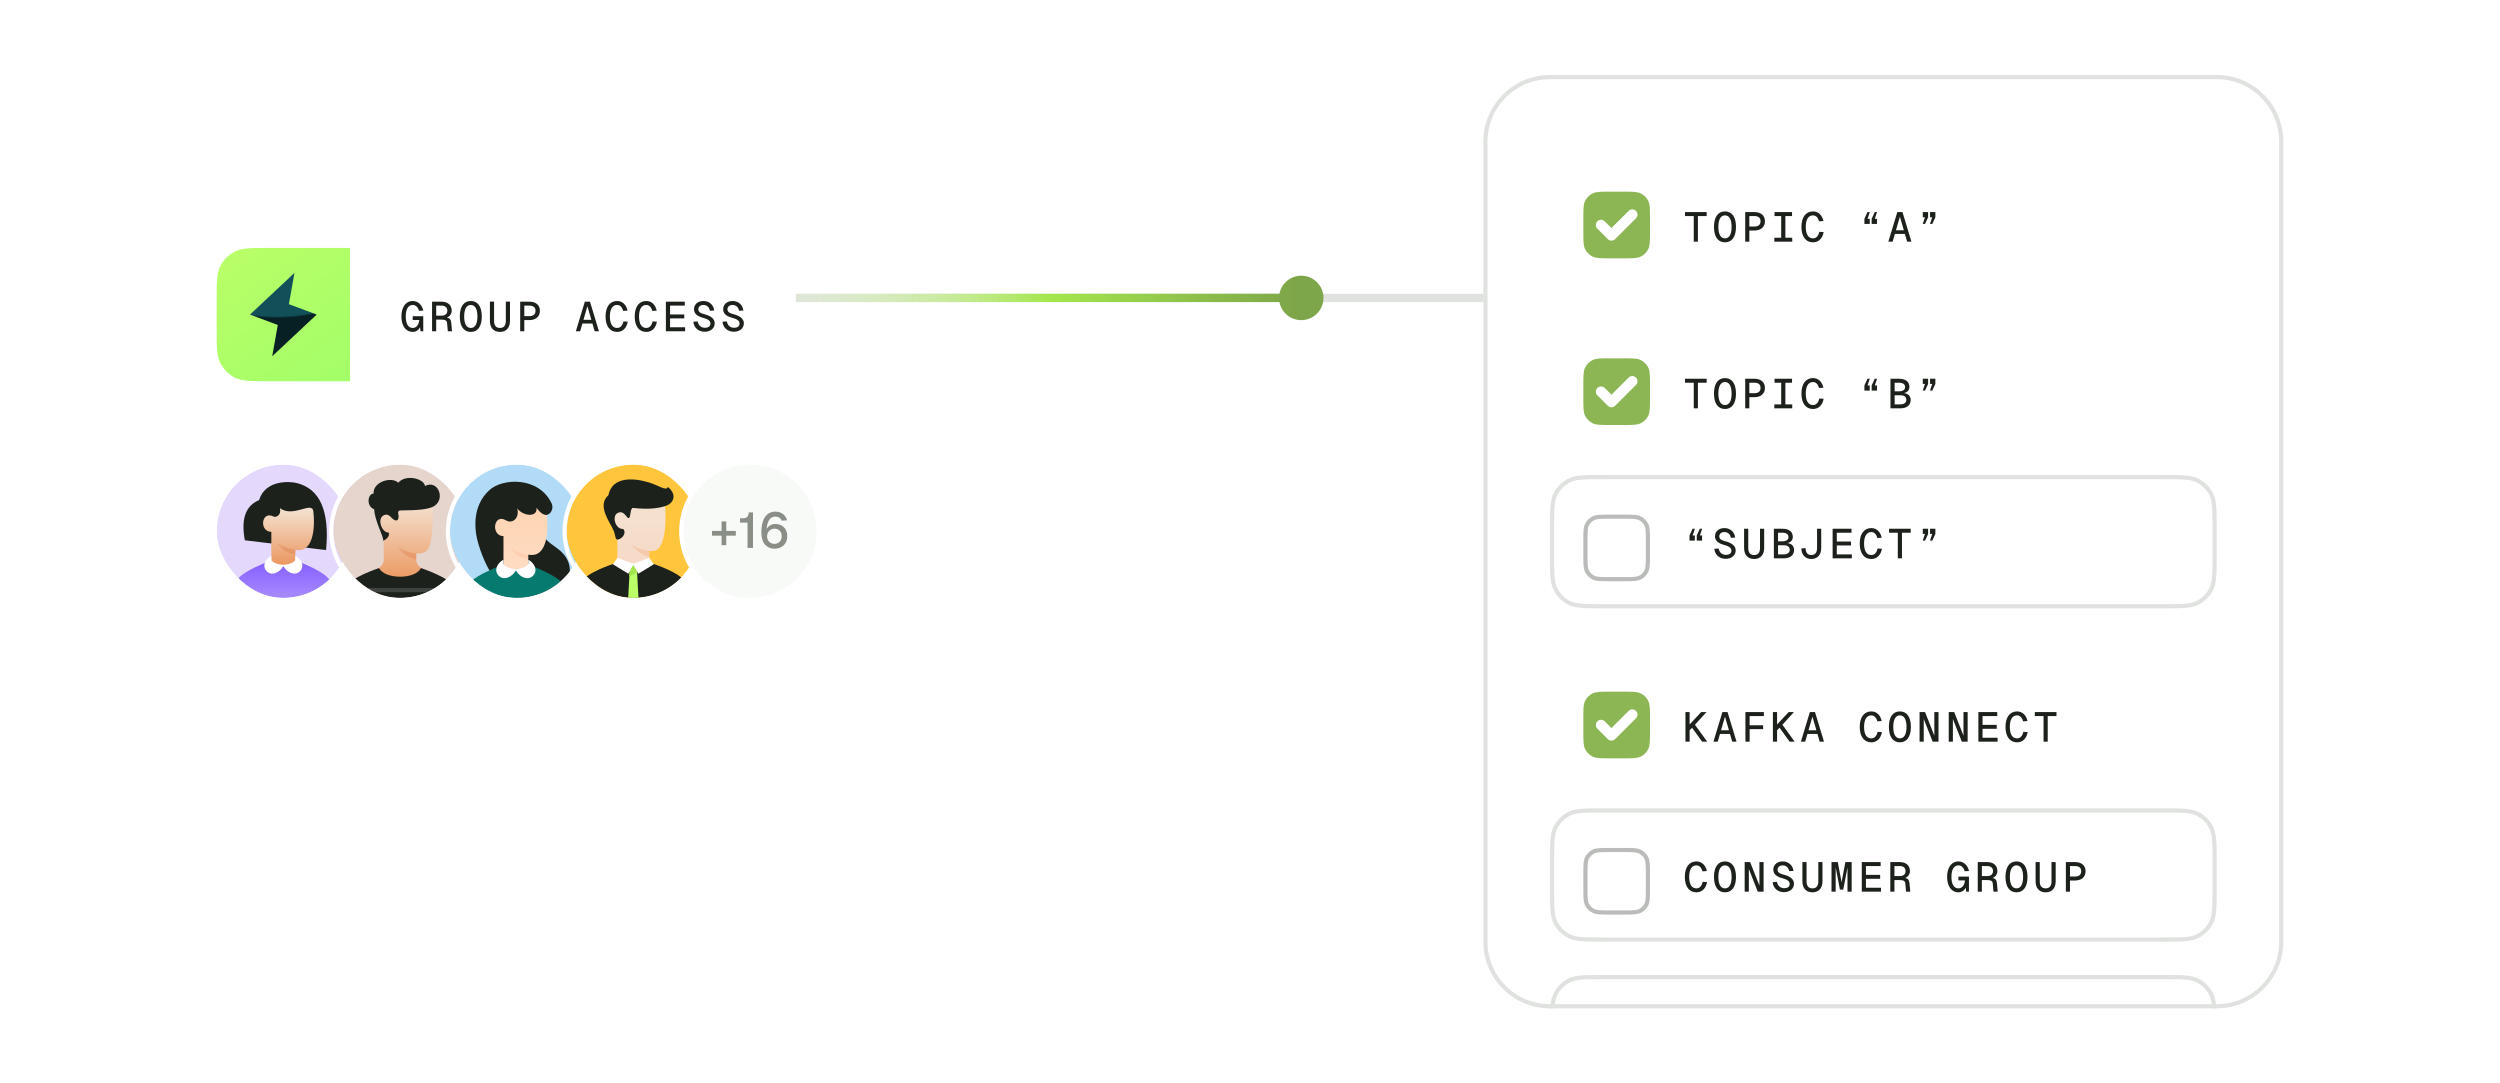 <svg width="600" height="260" viewBox="0 0 600 260" fill="none" xmlns="http://www.w3.org/2000/svg">
<g clip-path="url(#clip0_3827_4218)">
<g filter="url(#filter0_ddd_3827_4218)">
<path d="M372 46.8C372 42.32 372 40.079 372.872 38.368C373.639 36.863 374.863 35.639 376.368 34.872C378.079 34 380.32 34 384.8 34H519.2C523.68 34 525.921 34 527.632 34.872C529.137 35.639 530.361 36.863 531.128 38.368C532 40.079 532 42.32 532 46.8V53.2C532 57.68 532 59.921 531.128 61.632C530.361 63.137 529.137 64.361 527.632 65.128C525.921 66 523.68 66 519.2 66H384.8C380.32 66 378.079 66 376.368 65.128C374.863 64.361 373.639 63.137 372.872 61.632C372 59.921 372 57.68 372 53.2V46.8Z" fill="white" shape-rendering="crispEdges"/>
<path d="M380 48.4C380 46.16 380 45.04 380.436 44.184C380.819 43.431 381.431 42.819 382.184 42.436C383.04 42 384.16 42 386.4 42H389.6C391.84 42 392.96 42 393.816 42.436C394.569 42.819 395.181 43.431 395.564 44.184C396 45.04 396 46.16 396 48.4V51.6C396 53.84 396 54.96 395.564 55.816C395.181 56.569 394.569 57.181 393.816 57.564C392.96 58 391.84 58 389.6 58H386.4C384.16 58 383.04 58 382.184 57.564C381.431 57.181 380.819 56.569 380.436 55.816C380 54.96 380 53.84 380 51.6V48.4Z" fill="#8CB654"/>
<path d="M386.75 53.749C386.43 53.749 386.11 53.627 385.866 53.383L383.367 50.884C382.878 50.395 382.878 49.605 383.367 49.116C383.855 48.628 384.645 48.628 385.134 49.116L386.75 50.732L390.866 46.617C391.355 46.128 392.145 46.128 392.633 46.617C393.122 47.105 393.122 47.895 392.633 48.384L387.634 53.383C387.39 53.627 387.07 53.749 386.75 53.749Z" fill="white"/>
<path d="M409.6 46.9V47.85H407.5V54H406.5V47.85H404.4V46.9H409.6ZM413.996 54.16C412.306 54.16 411.356 52.8 411.356 50.46C411.356 48.1 412.306 46.74 413.996 46.74C415.686 46.74 416.636 48.1 416.636 50.46C416.636 52.8 415.686 54.16 413.996 54.16ZM412.406 50.46C412.406 52.23 412.966 53.21 413.996 53.21C415.026 53.21 415.586 52.23 415.586 50.46C415.586 48.68 415.026 47.69 413.996 47.69C412.966 47.69 412.406 48.68 412.406 50.46ZM421.072 46.9C422.632 46.9 423.582 47.74 423.582 49.09C423.582 50.47 422.632 51.32 421.072 51.32H419.842V54H418.852V46.9H421.072ZM419.842 50.37H421.022C422.022 50.37 422.532 49.93 422.532 49.09C422.532 48.28 422.022 47.85 421.022 47.85H419.842V50.37ZM430.088 46.9V47.85H428.488V53.05H430.138V54H425.838V53.05H427.488V47.85H425.888V46.9H430.088ZM437.674 51.7C437.404 53.22 436.474 54.16 435.124 54.16C433.354 54.16 432.344 52.73 432.344 50.46C432.344 48.17 433.354 46.74 435.124 46.74C436.394 46.74 437.304 47.62 437.624 49.05L436.564 49.12C436.324 48.2 435.814 47.69 435.114 47.69C434.004 47.69 433.384 48.68 433.384 50.46C433.384 52.23 434.004 53.21 435.114 53.21C435.884 53.21 436.414 52.66 436.624 51.64L437.674 51.7ZM449.197 48.51L449.937 46.9H450.487L449.957 48.51H450.477V49.75H449.197V48.51ZM447.457 49.75V48.51L448.197 46.9H448.747L448.217 48.51H448.737V49.75H447.457ZM453.203 54L455.353 46.9H456.593L458.743 54H457.713L457.173 52.14H454.773L454.233 54H453.203ZM455.023 51.26H456.923L455.973 48L455.023 51.26ZM462.749 48.14L462.009 49.75H461.459L461.989 48.14H461.469V46.9H462.749V48.14ZM463.199 49.75L463.729 48.14H463.209V46.9H464.489V48.14L463.749 49.75H463.199Z" fill="#1D211C"/>
</g>
<g filter="url(#filter1_ddd_3827_4218)">
<path d="M372 86.8C372 82.32 372 80.079 372.872 78.368C373.639 76.863 374.863 75.639 376.368 74.872C378.079 74 380.32 74 384.8 74H519.2C523.68 74 525.921 74 527.632 74.872C529.137 75.639 530.361 76.863 531.128 78.368C532 80.079 532 82.32 532 86.8V93.2C532 97.68 532 99.921 531.128 101.632C530.361 103.137 529.137 104.361 527.632 105.128C525.921 106 523.68 106 519.2 106H384.8C380.32 106 378.079 106 376.368 105.128C374.863 104.361 373.639 103.137 372.872 101.632C372 99.921 372 97.68 372 93.2V86.8Z" fill="white" shape-rendering="crispEdges"/>
<path d="M380 88.4C380 86.16 380 85.04 380.436 84.184C380.819 83.431 381.431 82.82 382.184 82.436C383.04 82 384.16 82 386.4 82H389.6C391.84 82 392.96 82 393.816 82.436C394.569 82.82 395.181 83.431 395.564 84.184C396 85.04 396 86.16 396 88.4V91.6C396 93.84 396 94.96 395.564 95.816C395.181 96.569 394.569 97.18 393.816 97.564C392.96 98 391.84 98 389.6 98H386.4C384.16 98 383.04 98 382.184 97.564C381.431 97.18 380.819 96.569 380.436 95.816C380 94.96 380 93.84 380 91.6V88.4Z" fill="#8CB654"/>
<path d="M386.75 93.749C386.43 93.749 386.11 93.627 385.866 93.383L383.367 90.884C382.878 90.395 382.878 89.605 383.367 89.116C383.855 88.628 384.645 88.628 385.134 89.116L386.75 90.732L390.866 86.617C391.355 86.128 392.145 86.128 392.633 86.617C393.122 87.105 393.122 87.895 392.633 88.384L387.634 93.383C387.39 93.627 387.07 93.749 386.75 93.749Z" fill="white"/>
<path d="M409.6 86.9V87.85H407.5V94H406.5V87.85H404.4V86.9H409.6ZM413.996 94.16C412.306 94.16 411.356 92.8 411.356 90.46C411.356 88.1 412.306 86.74 413.996 86.74C415.686 86.74 416.636 88.1 416.636 90.46C416.636 92.8 415.686 94.16 413.996 94.16ZM412.406 90.46C412.406 92.23 412.966 93.21 413.996 93.21C415.026 93.21 415.586 92.23 415.586 90.46C415.586 88.68 415.026 87.69 413.996 87.69C412.966 87.69 412.406 88.68 412.406 90.46ZM421.072 86.9C422.632 86.9 423.582 87.74 423.582 89.09C423.582 90.47 422.632 91.32 421.072 91.32H419.842V94H418.852V86.9H421.072ZM419.842 90.37H421.022C422.022 90.37 422.532 89.93 422.532 89.09C422.532 88.28 422.022 87.85 421.022 87.85H419.842V90.37ZM430.088 86.9V87.85H428.488V93.05H430.138V94H425.838V93.05H427.488V87.85H425.888V86.9H430.088ZM437.674 91.7C437.404 93.22 436.474 94.16 435.124 94.16C433.354 94.16 432.344 92.73 432.344 90.46C432.344 88.17 433.354 86.74 435.124 86.74C436.394 86.74 437.304 87.62 437.624 89.05L436.564 89.12C436.324 88.2 435.814 87.69 435.114 87.69C434.004 87.69 433.384 88.68 433.384 90.46C433.384 92.23 434.004 93.21 435.114 93.21C435.884 93.21 436.414 92.66 436.624 91.64L437.674 91.7ZM449.197 88.51L449.937 86.9H450.487L449.957 88.51H450.477V89.75H449.197V88.51ZM447.457 89.75V88.51L448.197 86.9H448.747L448.217 88.51H448.737V89.75H447.457ZM453.713 94V86.9H455.703C457.353 86.9 458.263 87.6 458.263 88.87C458.263 89.64 457.723 90.21 456.923 90.33C457.943 90.44 458.563 91.05 458.563 91.99C458.563 93.24 457.633 94 456.103 94H453.713ZM454.713 93.05H456.083C456.973 93.05 457.523 92.64 457.523 91.96C457.523 91.26 457.003 90.86 456.083 90.86H454.713V93.05ZM454.713 89.92H455.713C456.683 89.92 457.223 89.55 457.223 88.89C457.223 88.22 456.683 87.85 455.713 87.85H454.713V89.92ZM462.749 88.14L462.009 89.75H461.459L461.989 88.14H461.469V86.9H462.749V88.14ZM463.199 89.75L463.729 88.14H463.209V86.9H464.489V88.14L463.749 89.75H463.199Z" fill="#1D211C"/>
</g>
<path d="M384.8 114.5H519.2C521.448 114.5 523.105 114.5 524.414 114.607C525.717 114.714 526.632 114.923 527.405 115.317C528.816 116.037 529.964 117.184 530.683 118.595C531.077 119.368 531.286 120.283 531.393 121.586C531.5 122.895 531.5 124.552 531.5 126.8V133.2C531.5 135.448 531.5 137.105 531.393 138.414C531.286 139.717 531.077 140.632 530.683 141.405C529.964 142.816 528.816 143.963 527.405 144.683C526.632 145.077 525.717 145.286 524.414 145.393C523.105 145.5 521.448 145.5 519.2 145.5H384.8C382.552 145.5 380.895 145.5 379.586 145.393C378.283 145.286 377.368 145.077 376.595 144.683C375.184 143.963 374.037 142.816 373.317 141.405C372.923 140.632 372.714 139.717 372.607 138.414C372.5 137.105 372.5 135.448 372.5 133.2V126.8C372.5 124.552 372.5 122.895 372.607 121.586C372.714 120.283 372.923 119.368 373.317 118.595C374.037 117.184 375.184 116.037 376.595 115.317C377.368 114.923 378.283 114.714 379.586 114.607C380.895 114.5 382.552 114.5 384.8 114.5Z" stroke="#DFE2DF"/>
<g filter="url(#filter2_i_3827_4218)">
<path d="M380 128.4C380 126.16 380 125.04 380.436 124.184C380.819 123.431 381.431 122.819 382.184 122.436C383.04 122 384.16 122 386.4 122H389.6C391.84 122 392.96 122 393.816 122.436C394.569 122.819 395.181 123.431 395.564 124.184C396 125.04 396 126.16 396 128.4V131.6C396 133.84 396 134.96 395.564 135.816C395.181 136.569 394.569 137.181 393.816 137.564C392.96 138 391.84 138 389.6 138H386.4C384.16 138 383.04 138 382.184 137.564C381.431 137.181 380.819 136.569 380.436 135.816C380 134.96 380 133.84 380 131.6V128.4Z" fill="white"/>
<path d="M386.4 122.5H389.6C390.728 122.5 391.545 122.5 392.186 122.553C392.823 122.605 393.243 122.705 393.589 122.881C394.248 123.217 394.783 123.752 395.119 124.411C395.295 124.757 395.395 125.177 395.447 125.814C395.5 126.455 395.5 127.272 395.5 128.4V131.6C395.5 132.728 395.5 133.545 395.447 134.186C395.395 134.823 395.295 135.243 395.119 135.589C394.783 136.248 394.248 136.783 393.589 137.119C393.243 137.295 392.823 137.395 392.186 137.447C391.545 137.5 390.728 137.5 389.6 137.5H386.4C385.272 137.5 384.455 137.5 383.814 137.447C383.177 137.395 382.757 137.295 382.411 137.119C381.752 136.783 381.217 136.248 380.881 135.589C380.705 135.243 380.605 134.823 380.553 134.186C380.5 133.545 380.5 132.728 380.5 131.6V128.4C380.5 127.272 380.5 126.455 380.553 125.814C380.605 125.177 380.705 124.757 380.881 124.411C381.217 123.752 381.752 123.217 382.411 122.881C382.757 122.705 383.177 122.605 383.814 122.553C384.455 122.5 385.272 122.5 386.4 122.5Z" stroke="#B9BCB8"/>
</g>
<path d="M407.22 128.51L407.96 126.9H408.51L407.98 128.51H408.5V129.75H407.22V128.51ZM405.48 129.75V128.51L406.22 126.9H406.77L406.24 128.51H406.76V129.75H405.48ZM412.476 131.64C412.646 132.56 413.266 133.17 414.236 133.17C414.996 133.17 415.546 132.82 415.536 132.16C415.536 131.49 414.966 131.09 413.736 130.76C412.606 130.47 411.596 129.88 411.596 128.74C411.596 127.51 412.556 126.74 413.866 126.74C415.286 126.74 416.286 127.69 416.446 129.02L415.406 129.08C415.286 128.24 414.666 127.69 413.846 127.69C413.156 127.69 412.616 128.1 412.626 128.75C412.636 129.54 413.486 129.76 414.326 129.98C415.556 130.32 416.566 130.99 416.566 132.08C416.566 133.41 415.406 134.12 414.176 134.12C412.686 134.12 411.556 133.17 411.446 131.71L412.476 131.64ZM423.402 131.51C423.402 133.15 422.522 134.16 420.992 134.16C419.462 134.16 418.582 133.15 418.582 131.51V126.89H419.582V131.54C419.582 132.61 420.052 133.21 420.992 133.21C421.932 133.21 422.402 132.61 422.402 131.54V126.89H423.402V131.51ZM425.728 134V126.9H427.718C429.368 126.9 430.278 127.6 430.278 128.87C430.278 129.64 429.738 130.21 428.938 130.33C429.958 130.44 430.578 131.05 430.578 131.99C430.578 133.24 429.648 134 428.118 134H425.728ZM426.728 133.05H428.098C428.988 133.05 429.538 132.64 429.538 131.96C429.538 131.26 429.018 130.86 428.098 130.86H426.728V133.05ZM426.728 129.92H427.728C428.698 129.92 429.238 129.55 429.238 128.89C429.238 128.22 428.698 127.85 427.728 127.85H426.728V129.92ZM433.344 131.55C433.354 132.62 433.824 133.21 434.704 133.21C435.644 133.21 436.094 132.61 436.094 131.51V126.9H437.094V131.51C437.094 133.15 436.214 134.16 434.704 134.16C433.264 134.16 432.334 133.13 432.324 131.63L433.344 131.55ZM439.83 126.9H444.36V127.85H440.83V129.97H444.24V130.91H440.83V133.05H444.44V134H439.83V126.9ZM451.667 131.7C451.397 133.22 450.467 134.16 449.117 134.16C447.347 134.16 446.337 132.73 446.337 130.46C446.337 128.17 447.347 126.74 449.117 126.74C450.387 126.74 451.297 127.62 451.617 129.05L450.557 129.12C450.317 128.2 449.807 127.69 449.107 127.69C447.997 127.69 447.377 128.68 447.377 130.46C447.377 132.23 447.997 133.21 449.107 133.21C449.877 133.21 450.407 132.66 450.617 131.64L451.667 131.7ZM458.573 126.9V127.85H456.473V134H455.473V127.85H453.373V126.9H458.573ZM462.749 128.14L462.009 129.75H461.459L461.989 128.14H461.469V126.9H462.749V128.14ZM463.199 129.75L463.729 128.14H463.209V126.9H464.489V128.14L463.749 129.75H463.199Z" fill="#1D211C"/>
<g filter="url(#filter3_ddd_3827_4218)">
<path d="M372 166.8C372 162.32 372 160.079 372.872 158.368C373.639 156.863 374.863 155.639 376.368 154.872C378.079 154 380.32 154 384.8 154H519.2C523.68 154 525.921 154 527.632 154.872C529.137 155.639 530.361 156.863 531.128 158.368C532 160.079 532 162.32 532 166.8V173.2C532 177.68 532 179.921 531.128 181.632C530.361 183.137 529.137 184.361 527.632 185.128C525.921 186 523.68 186 519.2 186H384.8C380.32 186 378.079 186 376.368 185.128C374.863 184.361 373.639 183.137 372.872 181.632C372 179.921 372 177.68 372 173.2V166.8Z" fill="white" shape-rendering="crispEdges"/>
<path d="M380 168.4C380 166.16 380 165.04 380.436 164.184C380.819 163.431 381.431 162.819 382.184 162.436C383.04 162 384.16 162 386.4 162H389.6C391.84 162 392.96 162 393.816 162.436C394.569 162.819 395.181 163.431 395.564 164.184C396 165.04 396 166.16 396 168.4V171.6C396 173.84 396 174.96 395.564 175.816C395.181 176.569 394.569 177.181 393.816 177.564C392.96 178 391.84 178 389.6 178H386.4C384.16 178 383.04 178 382.184 177.564C381.431 177.181 380.819 176.569 380.436 175.816C380 174.96 380 173.84 380 171.6V168.4Z" fill="#8CB654"/>
<path d="M386.75 173.75C386.43 173.75 386.11 173.627 385.866 173.383L383.367 170.884C382.878 170.395 382.878 169.605 383.367 169.116C383.855 168.628 384.645 168.628 385.134 169.116L386.75 170.732L390.866 166.617C391.355 166.128 392.145 166.128 392.633 166.617C393.122 167.105 393.122 167.895 392.633 168.384L387.634 173.383C387.39 173.627 387.07 173.75 386.75 173.75Z" fill="white"/>
<path d="M404.51 166.9H405.51V169.87L408.29 166.9H409.55L406.79 169.94L409.73 174H408.52L406.1 170.66L405.51 171.27V174H404.51V166.9ZM411.226 174L413.376 166.9H414.616L416.766 174H415.736L415.196 172.14H412.796L412.256 174H411.226ZM413.046 171.26H414.946L413.996 168L413.046 171.26ZM418.902 166.9H423.332V167.85H419.912V170.06H423.152V170.99H419.912V174H418.902V166.9ZM425.498 166.9H426.498V169.87L429.278 166.9H430.538L427.778 169.94L430.718 174H429.508L427.088 170.66L426.498 171.27V174H425.498V166.9ZM432.214 174L434.364 166.9H435.604L437.754 174H436.724L436.184 172.14H433.784L433.244 174H432.214ZM434.034 171.26H435.934L434.984 168L434.034 171.26ZM451.667 171.7C451.397 173.22 450.467 174.16 449.117 174.16C447.347 174.16 446.337 172.73 446.337 170.46C446.337 168.17 447.347 166.74 449.117 166.74C450.387 166.74 451.297 167.62 451.617 169.05L450.557 169.12C450.317 168.2 449.807 167.69 449.107 167.69C447.997 167.69 447.377 168.68 447.377 170.46C447.377 172.23 447.997 173.21 449.107 173.21C449.877 173.21 450.407 172.66 450.617 171.64L451.667 171.7ZM455.973 174.16C454.283 174.16 453.333 172.8 453.333 170.46C453.333 168.1 454.283 166.74 455.973 166.74C457.663 166.74 458.613 168.1 458.613 170.46C458.613 172.8 457.663 174.16 455.973 174.16ZM454.383 170.46C454.383 172.23 454.943 173.21 455.973 173.21C457.003 173.21 457.563 172.23 457.563 170.46C457.563 168.68 457.003 167.69 455.973 167.69C454.943 167.69 454.383 168.68 454.383 170.46ZM460.699 166.9H462.009L464.239 172.55V166.9H465.239V174H463.839L461.699 168.56V174H460.699V166.9ZM467.695 166.9H469.005L471.235 172.55V166.9H472.235V174H470.835L468.695 168.56V174H467.695V166.9ZM474.811 166.9H479.341V167.85H475.811V169.97H479.221V170.91H475.811V173.05H479.421V174H474.811V166.9ZM486.647 171.7C486.377 173.22 485.447 174.16 484.097 174.16C482.327 174.16 481.317 172.73 481.317 170.46C481.317 168.17 482.327 166.74 484.097 166.74C485.367 166.74 486.277 167.62 486.597 169.05L485.537 169.12C485.297 168.2 484.787 167.69 484.087 167.69C482.977 167.69 482.357 168.68 482.357 170.46C482.357 172.23 482.977 173.21 484.087 173.21C484.857 173.21 485.387 172.66 485.597 171.64L486.647 171.7ZM493.553 166.9V167.85H491.453V174H490.453V167.85H488.353V166.9H493.553Z" fill="#1D211C"/>
</g>
<path d="M384.8 194.5H519.2C521.448 194.5 523.105 194.5 524.414 194.607C525.717 194.714 526.632 194.923 527.405 195.317C528.816 196.037 529.964 197.184 530.683 198.595C531.077 199.368 531.286 200.283 531.393 201.586C531.5 202.895 531.5 204.552 531.5 206.8V213.2C531.5 215.448 531.5 217.105 531.393 218.414C531.286 219.717 531.077 220.632 530.683 221.405C529.964 222.816 528.816 223.963 527.405 224.683C526.632 225.077 525.717 225.286 524.414 225.393C523.105 225.5 521.448 225.5 519.2 225.5H384.8C382.552 225.5 380.895 225.5 379.586 225.393C378.283 225.286 377.368 225.077 376.595 224.683C375.184 223.963 374.037 222.816 373.317 221.405C372.923 220.632 372.714 219.717 372.607 218.414C372.5 217.105 372.5 215.448 372.5 213.2V206.8C372.5 204.552 372.5 202.895 372.607 201.586C372.714 200.283 372.923 199.368 373.317 198.595C374.037 197.184 375.184 196.037 376.595 195.317C377.368 194.923 378.283 194.714 379.586 194.607C380.895 194.5 382.552 194.5 384.8 194.5Z" stroke="#DFE2DF"/>
<g filter="url(#filter4_i_3827_4218)">
<path d="M380 208.4C380 206.16 380 205.04 380.436 204.184C380.819 203.431 381.431 202.819 382.184 202.436C383.04 202 384.16 202 386.4 202H389.6C391.84 202 392.96 202 393.816 202.436C394.569 202.819 395.181 203.431 395.564 204.184C396 205.04 396 206.16 396 208.4V211.6C396 213.84 396 214.96 395.564 215.816C395.181 216.569 394.569 217.181 393.816 217.564C392.96 218 391.84 218 389.6 218H386.4C384.16 218 383.04 218 382.184 217.564C381.431 217.181 380.819 216.569 380.436 215.816C380 214.96 380 213.84 380 211.6V208.4Z" fill="white"/>
<path d="M386.4 202.5H389.6C390.728 202.5 391.545 202.5 392.186 202.553C392.823 202.605 393.243 202.705 393.589 202.881C394.248 203.217 394.783 203.752 395.119 204.411C395.295 204.757 395.395 205.177 395.447 205.814C395.5 206.455 395.5 207.272 395.5 208.4V211.6C395.5 212.728 395.5 213.545 395.447 214.186C395.395 214.823 395.295 215.243 395.119 215.589C394.783 216.248 394.248 216.783 393.589 217.119C393.243 217.295 392.823 217.395 392.186 217.447C391.545 217.5 390.728 217.5 389.6 217.5H386.4C385.272 217.5 384.455 217.5 383.814 217.447C383.177 217.395 382.757 217.295 382.411 217.119C381.752 216.783 381.217 216.248 380.881 215.589C380.705 215.243 380.605 214.823 380.553 214.186C380.5 213.545 380.5 212.728 380.5 211.6V208.4C380.5 207.272 380.5 206.455 380.553 205.814C380.605 205.177 380.705 204.757 380.881 204.411C381.217 203.752 381.752 203.217 382.411 202.881C382.757 202.705 383.177 202.605 383.814 202.553C384.455 202.5 385.272 202.5 386.4 202.5Z" stroke="#B9BCB8"/>
</g>
<path d="M409.69 211.7C409.42 213.22 408.49 214.16 407.14 214.16C405.37 214.16 404.36 212.73 404.36 210.46C404.36 208.17 405.37 206.74 407.14 206.74C408.41 206.74 409.32 207.62 409.64 209.05L408.58 209.12C408.34 208.2 407.83 207.69 407.13 207.69C406.02 207.69 405.4 208.68 405.4 210.46C405.4 212.23 406.02 213.21 407.13 213.21C407.9 213.21 408.43 212.66 408.64 211.64L409.69 211.7ZM413.996 214.16C412.306 214.16 411.356 212.8 411.356 210.46C411.356 208.1 412.306 206.74 413.996 206.74C415.686 206.74 416.636 208.1 416.636 210.46C416.636 212.8 415.686 214.16 413.996 214.16ZM412.406 210.46C412.406 212.23 412.966 213.21 413.996 213.21C415.026 213.21 415.586 212.23 415.586 210.46C415.586 208.68 415.026 207.69 413.996 207.69C412.966 207.69 412.406 208.68 412.406 210.46ZM418.722 206.9H420.032L422.262 212.55V206.9H423.262V214H421.862L419.722 208.56V214H418.722V206.9ZM426.468 211.64C426.638 212.56 427.258 213.17 428.228 213.17C428.988 213.17 429.538 212.82 429.528 212.16C429.528 211.49 428.958 211.09 427.728 210.76C426.598 210.47 425.588 209.88 425.588 208.74C425.588 207.51 426.548 206.74 427.858 206.74C429.278 206.74 430.278 207.69 430.438 209.02L429.398 209.08C429.278 208.24 428.658 207.69 427.838 207.69C427.148 207.69 426.608 208.1 426.618 208.75C426.628 209.54 427.478 209.76 428.318 209.98C429.548 210.32 430.558 210.99 430.558 212.08C430.558 213.41 429.398 214.12 428.168 214.12C426.678 214.12 425.548 213.17 425.438 211.71L426.468 211.64ZM437.394 211.51C437.394 213.15 436.514 214.16 434.984 214.16C433.454 214.16 432.574 213.15 432.574 211.51V206.89H433.574V211.54C433.574 212.61 434.044 213.21 434.984 213.21C435.924 213.21 436.394 212.61 436.394 211.54V206.89H437.394V211.51ZM439.56 206.9H441.07L441.98 211.75L442.89 206.9H444.4V214H443.4V208.18L442.38 213.5H441.58L440.56 208.18V214H439.56V206.9ZM446.827 206.9H451.357V207.85H447.827V209.97H451.237V210.91H447.827V213.05H451.437V214H446.827V206.9ZM455.943 206.9C457.443 206.9 458.383 207.73 458.383 209.05C458.383 209.87 457.853 210.51 457.233 210.71C457.903 210.84 458.203 211.21 458.273 211.94L458.463 214H457.453L457.273 212.04C457.223 211.42 456.823 211.21 455.873 211.21H454.663V214H453.673V206.9H455.943ZM454.663 210.26H455.933C456.823 210.26 457.333 209.83 457.333 209.06C457.333 208.3 456.823 207.85 455.933 207.85H454.663V210.26ZM472.545 214H471.895L471.775 213.03C471.455 213.72 470.785 214.16 470.025 214.16C468.365 214.16 467.305 212.72 467.305 210.46C467.305 208.19 468.365 206.74 470.025 206.74C471.265 206.74 472.245 207.65 472.565 209.03L471.525 209.1C471.305 208.25 470.735 207.69 470.035 207.69C468.945 207.69 468.345 208.7 468.345 210.46C468.345 212.21 468.945 213.21 470.035 213.21C470.915 213.21 471.515 212.38 471.585 211.3H470.015V210.38H472.545V214ZM476.931 206.9C478.431 206.9 479.371 207.73 479.371 209.05C479.371 209.87 478.841 210.51 478.221 210.71C478.891 210.84 479.191 211.21 479.261 211.94L479.451 214H478.441L478.261 212.04C478.211 211.42 477.811 211.21 476.861 211.21H475.651V214H474.661V206.9H476.931ZM475.651 210.26H476.921C477.811 210.26 478.321 209.83 478.321 209.06C478.321 208.3 477.811 207.85 476.921 207.85H475.651V210.26ZM483.957 214.16C482.267 214.16 481.317 212.8 481.317 210.46C481.317 208.1 482.267 206.74 483.957 206.74C485.647 206.74 486.597 208.1 486.597 210.46C486.597 212.8 485.647 214.16 483.957 214.16ZM482.367 210.46C482.367 212.23 482.927 213.21 483.957 213.21C484.987 213.21 485.547 212.23 485.547 210.46C485.547 208.68 484.987 207.69 483.957 207.69C482.927 207.69 482.367 208.68 482.367 210.46ZM493.363 211.51C493.363 213.15 492.483 214.16 490.953 214.16C489.423 214.16 488.543 213.15 488.543 211.51V206.89H489.543V211.54C489.543 212.61 490.013 213.21 490.953 213.21C491.893 213.21 492.363 212.61 492.363 211.54V206.89H493.363V211.51ZM498.029 206.9C499.589 206.9 500.539 207.74 500.539 209.09C500.539 210.47 499.589 211.32 498.029 211.32H496.799V214H495.809V206.9H498.029ZM496.799 210.37H497.979C498.979 210.37 499.489 209.93 499.489 209.09C499.489 208.28 498.979 207.85 497.979 207.85H496.799V210.37Z" fill="#1D211C"/>
<path d="M384.8 234.5H519.2C521.448 234.5 523.105 234.5 524.414 234.607C525.717 234.714 526.632 234.923 527.405 235.317C528.816 236.037 529.964 237.184 530.683 238.595C531.077 239.368 531.286 240.283 531.393 241.586C531.5 242.895 531.5 244.552 531.5 246.8V253.2C531.5 255.448 531.5 257.105 531.393 258.414C531.286 259.717 531.077 260.632 530.683 261.405C529.964 262.816 528.816 263.963 527.405 264.683C526.632 265.077 525.717 265.286 524.414 265.393C523.105 265.5 521.448 265.5 519.2 265.5H384.8C382.552 265.5 380.895 265.5 379.586 265.393C378.283 265.286 377.368 265.077 376.595 264.683C375.184 263.963 374.037 262.816 373.317 261.405C372.923 260.632 372.714 259.717 372.607 258.414C372.5 257.105 372.5 255.448 372.5 253.2V246.8C372.5 244.552 372.5 242.895 372.607 241.586C372.714 240.283 372.923 239.368 373.317 238.595C374.037 237.184 375.184 236.037 376.595 235.317C377.368 234.923 378.283 234.714 379.586 234.607C380.895 234.5 382.552 234.5 384.8 234.5Z" stroke="#DFE2DF"/>
</g>
<path d="M372 18.5H532C540.56 18.5 547.5 25.44 547.5 34V226C547.5 234.56 540.56 241.5 532 241.5H372C363.44 241.5 356.5 234.56 356.5 226V34C356.5 25.44 363.44 18.5 372 18.5Z" stroke="#DFE2DF"/>
<path d="M356 71.5H112" stroke="#DFE2DF" stroke-width="2"/>
<path d="M306.965 71.5C306.965 74.445 309.353 76.833 312.298 76.833C315.244 76.833 317.631 74.445 317.631 71.5C317.631 68.555 315.244 66.167 312.298 66.167C309.353 66.167 306.965 68.555 306.965 71.5ZM191 72.5L312.298 72.5L312.298 70.5L191 70.5L191 72.5Z" fill="url(#paint0_linear_3827_4218)"/>
<g filter="url(#filter5_ddd_3827_4218)">
<g clip-path="url(#clip1_3827_4218)">
<path d="M52 68.3C52 63.82 52 61.579 52.872 59.868C53.639 58.363 54.863 57.139 56.368 56.372C58.079 55.5 60.32 55.5 64.8 55.5H178.2C182.68 55.5 184.921 55.5 186.632 56.372C188.137 57.139 189.361 58.363 190.128 59.868C191 61.579 191 63.82 191 68.3V74.7C191 79.18 191 81.421 190.128 83.132C189.361 84.637 188.137 85.861 186.632 86.628C184.921 87.5 182.68 87.5 178.2 87.5H64.8C60.32 87.5 58.079 87.5 56.368 86.628C54.863 85.861 53.639 84.637 52.872 83.132C52 81.421 52 79.18 52 74.7V68.3Z" fill="white"/>
<path d="M52 68.3C52 63.82 52 61.579 52.872 59.868C53.639 58.363 54.863 57.139 56.368 56.372C58.079 55.5 60.32 55.5 64.8 55.5H84V87.5H64.8C60.32 87.5 58.079 87.5 56.368 86.628C54.863 85.861 53.639 84.637 52.872 83.132C52 81.421 52 79.18 52 74.7V68.3Z" fill="url(#paint1_linear_3827_4218)"/>
<path d="M60 71.5L70.667 61.5L69.333 69L76 71.5L65.333 81.5L66.667 74L60 71.5Z" fill="url(#paint2_radial_3827_4218)"/>
<path d="M101.58 75.5H100.93L100.81 74.53C100.49 75.22 99.82 75.66 99.06 75.66C97.4 75.66 96.34 74.22 96.34 71.96C96.34 69.69 97.4 68.24 99.06 68.24C100.3 68.24 101.28 69.15 101.6 70.53L100.56 70.6C100.34 69.75 99.77 69.19 99.07 69.19C97.98 69.19 97.38 70.2 97.38 71.96C97.38 73.71 97.98 74.71 99.07 74.71C99.95 74.71 100.55 73.88 100.62 72.8H99.05V71.88H101.58V75.5ZM105.966 68.4C107.466 68.4 108.406 69.23 108.406 70.55C108.406 71.37 107.876 72.01 107.256 72.21C107.926 72.34 108.226 72.71 108.296 73.44L108.486 75.5H107.476L107.296 73.54C107.246 72.92 106.846 72.71 105.896 72.71H104.686V75.5H103.696V68.4H105.966ZM104.686 71.76H105.956C106.846 71.76 107.356 71.33 107.356 70.56C107.356 69.8 106.846 69.35 105.956 69.35H104.686V71.76ZM112.992 75.66C111.302 75.66 110.352 74.3 110.352 71.96C110.352 69.6 111.302 68.24 112.992 68.24C114.682 68.24 115.632 69.6 115.632 71.96C115.632 74.3 114.682 75.66 112.992 75.66ZM111.402 71.96C111.402 73.73 111.962 74.71 112.992 74.71C114.022 74.71 114.582 73.73 114.582 71.96C114.582 70.18 114.022 69.19 112.992 69.19C111.962 69.19 111.402 70.18 111.402 71.96ZM122.398 73.01C122.398 74.65 121.518 75.66 119.988 75.66C118.458 75.66 117.578 74.65 117.578 73.01V68.39H118.578V73.04C118.578 74.11 119.048 74.71 119.988 74.71C120.928 74.71 121.398 74.11 121.398 73.04V68.39H122.398V73.01ZM127.064 68.4C128.624 68.4 129.574 69.24 129.574 70.59C129.574 71.97 128.624 72.82 127.064 72.82H125.834V75.5H124.844V68.4H127.064ZM125.834 71.87H127.014C128.014 71.87 128.524 71.43 128.524 70.59C128.524 69.78 128.014 69.35 127.014 69.35H125.834V71.87ZM138.207 75.5L140.357 68.4H141.597L143.747 75.5H142.717L142.177 73.64H139.777L139.237 75.5H138.207ZM140.027 72.76H141.927L140.977 69.5L140.027 72.76ZM150.663 73.2C150.393 74.72 149.463 75.66 148.113 75.66C146.343 75.66 145.333 74.23 145.333 71.96C145.333 69.67 146.343 68.24 148.113 68.24C149.383 68.24 150.293 69.12 150.613 70.55L149.553 70.62C149.313 69.7 148.803 69.19 148.103 69.19C146.993 69.19 146.373 70.18 146.373 71.96C146.373 73.73 146.993 74.71 148.103 74.71C148.873 74.71 149.403 74.16 149.613 73.14L150.663 73.2ZM157.659 73.2C157.389 74.72 156.459 75.66 155.109 75.66C153.339 75.66 152.329 74.23 152.329 71.96C152.329 69.67 153.339 68.24 155.109 68.24C156.379 68.24 157.289 69.12 157.609 70.55L156.549 70.62C156.309 69.7 155.799 69.19 155.099 69.19C153.989 69.19 153.369 70.18 153.369 71.96C153.369 73.73 153.989 74.71 155.099 74.71C155.869 74.71 156.399 74.16 156.609 73.14L157.659 73.2ZM159.815 68.4H164.345V69.35H160.815V71.47H164.225V72.41H160.815V74.55H164.425V75.5H159.815V68.4ZM167.441 73.14C167.611 74.06 168.231 74.67 169.201 74.67C169.961 74.67 170.511 74.32 170.501 73.66C170.501 72.99 169.931 72.59 168.701 72.26C167.571 71.97 166.561 71.38 166.561 70.24C166.561 69.01 167.521 68.24 168.831 68.24C170.251 68.24 171.251 69.19 171.411 70.52L170.371 70.58C170.251 69.74 169.631 69.19 168.811 69.19C168.121 69.19 167.581 69.6 167.591 70.25C167.601 71.04 168.451 71.26 169.291 71.48C170.521 71.82 171.531 72.49 171.531 73.58C171.531 74.91 170.371 75.62 169.141 75.62C167.651 75.62 166.521 74.67 166.411 73.21L167.441 73.14ZM174.437 73.14C174.607 74.06 175.227 74.67 176.197 74.67C176.957 74.67 177.507 74.32 177.497 73.66C177.497 72.99 176.927 72.59 175.697 72.26C174.567 71.97 173.557 71.38 173.557 70.24C173.557 69.01 174.517 68.24 175.827 68.24C177.247 68.24 178.247 69.19 178.407 70.52L177.367 70.58C177.247 69.74 176.627 69.19 175.807 69.19C175.117 69.19 174.577 69.6 174.587 70.25C174.597 71.04 175.447 71.26 176.287 71.48C177.517 71.82 178.527 72.49 178.527 73.58C178.527 74.91 177.367 75.62 176.137 75.62C174.647 75.62 173.517 74.67 173.407 73.21L174.437 73.14Z" fill="#1D211C"/>
</g>
</g>
<g clip-path="url(#clip2_3827_4218)">
<g clip-path="url(#clip3_3827_4218)">
<rect x="52" y="111.5" width="32" height="32" rx="16" fill="#E4D8FD"/>
<path d="M79.039 139.174C79.919 140.854 80.359 146.974 80.359 146.974H55.641C55.641 146.974 56.081 140.854 56.961 139.174C58.281 136.654 68 133.415 68 133.415C68 133.415 77.719 136.654 79.039 139.174Z" fill="url(#paint3_linear_3827_4218)"/>
<path d="M78.256 132.024L58.762 129.668C57.801 124.566 58.941 121.352 62.182 120.025C63.68 115.116 69.512 115.515 71.165 115.915C76.789 117.277 79.153 122.647 78.256 132.024Z" fill="url(#paint4_linear_3827_4218)"/>
<path d="M65.12 134.855V127.655C62.118 127.61 62.703 122.407 65.72 123.995C66.26 124.235 67.64 123.575 67.16 121.955C70.4 124.355 74.914 120.143 75.2 122.735C75.76 127.836 74.675 132.029 71.797 132.029C71.49 132.041 71.183 132.023 70.88 131.975V134.855C69.94 135.415 69.001 135.695 68.061 135.695C67.122 135.695 66.141 135.415 65.12 134.855Z" fill="url(#paint5_linear_3827_4218)"/>
<path opacity="0.3" d="M70.88 131.975V132.935C69.08 132.935 67.68 132.075 66.68 130.355C67.88 131.155 69.28 131.695 70.88 131.975Z" fill="#DB6F3D"/>
<path d="M67.996 135.571C68.817 135.532 70.88 135.107 70.88 134.19V133.415C71.1 133.415 71.73 133.934 72.054 134.375C73.335 136.114 71.914 137.674 70.755 137.674C69.293 137.674 68.324 136.453 68 135.865C67.676 136.453 66.707 137.674 65.245 137.674C64.086 137.674 62.665 136.114 63.946 134.375C64.27 133.934 64.9 133.415 65.12 133.415V134.19C65.12 135.107 67.129 135.532 67.996 135.571Z" fill="white"/>
</g>
</g>
<path d="M51.5 127.5C51.5 136.613 58.887 144 68 144C77.113 144 84.5 136.613 84.5 127.5C84.5 118.387 77.113 111 68 111C58.887 111 51.5 118.387 51.5 127.5Z" stroke="white"/>
<g clip-path="url(#clip4_3827_4218)">
<g clip-path="url(#clip5_3827_4218)">
<rect x="80" y="111.5" width="32" height="32" rx="16" fill="#E5D5CD"/>
<path d="M99.899 132.814V134.324C99.899 136.336 102.793 137.217 102.793 137.217C102.793 137.217 99.459 139.733 96 139.733C92.54 139.733 89.207 137.217 89.207 137.217C89.207 137.217 92.123 136.336 92.1 134.324C92.078 132.311 92.093 131.129 92.078 127.68C90.275 125.343 90.39 123.775 91.376 122.672C94.679 118.977 103.673 120.235 103.673 120.235C103.673 120.235 104.512 129.291 102.604 131.934C101.786 133.066 99.899 132.814 99.899 132.814Z" fill="url(#paint6_linear_3827_4218)"/>
<path opacity="0.3" d="M99.899 132.814C97.132 132.5 95.497 131.305 95.497 131.305C96.529 132.832 98.102 133.911 99.899 134.324V132.814Z" fill="#DB6F3D"/>
<path d="M109.208 141.029C110.405 143.464 111.095 149.08 111.095 149.08H80.905C80.905 149.08 81.594 143.464 82.792 141.029C83.989 138.595 90.981 136.337 90.981 136.337C92.328 139.104 99.724 139.104 101.015 136.336C101.015 136.336 108.01 138.594 109.208 141.029Z" fill="#1D211C"/>
<mask id="mask0_3827_4218" style="mask-type:alpha" maskUnits="userSpaceOnUse" x="80" y="136" width="32" height="14">
<path d="M109.208 141.029C110.405 143.464 111.095 149.08 111.095 149.08H80.905C80.905 149.08 81.594 143.464 82.792 141.029C83.989 138.595 90.981 136.337 90.981 136.337C92.328 139.104 99.724 139.104 101.015 136.336C101.015 136.336 108.01 138.594 109.208 141.029Z" fill="#1D211C"/>
</mask>
<g mask="url(#mask0_3827_4218)">
<path d="M79.647 147.154V146.148H112.353V147.154H79.647ZM79.647 144.638V143.632H112.353V144.638H79.647ZM79.647 142.123V141.116H112.353V142.123H79.647Z" fill="white" fill-opacity="0.16"/>
</g>
<path d="M93.629 123.909C93.229 123.566 92.743 123.334 92.056 123.691C90.427 124.537 91.66 127.782 93.106 127.782C93.484 127.782 93.672 128.968 91.991 129.795C91.991 128.474 89.979 125.204 89.803 122.226C87.777 121.472 88.281 118.454 89.671 118.454C89.449 115.688 93.878 114.26 95.593 115.847C97.338 113.757 101.74 114.826 102.006 116.639C105.033 115.023 107.024 119.669 104.189 121.472C103.022 122.214 100.294 122.497 96.355 122.497C95.76 122.497 95.427 122.644 95.593 123.38C95.915 124.804 95.168 125.702 93.629 123.909Z" fill="url(#paint7_linear_3827_4218)"/>
</g>
</g>
<path d="M79.5 127.5C79.5 136.613 86.887 144 96 144C105.113 144 112.5 136.613 112.5 127.5C112.5 118.387 105.113 111 96 111C86.887 111 79.5 118.387 79.5 127.5Z" stroke="white"/>
<g clip-path="url(#clip6_3827_4218)">
<g clip-path="url(#clip7_3827_4218)">
<rect x="108" y="111.5" width="32" height="32" rx="16" fill="#B1DBF6"/>
<path d="M114.827 130.593C113.822 127.256 113.202 121.551 117.428 117.649C120.657 114.667 129.381 114.366 132.416 120.869C132.923 121.955 132.23 123.657 130.868 123.595C130.332 123.57 130.001 125.267 129.691 126.32C130.124 130.593 133.987 130.672 135.946 133.938C138.362 137.964 135.389 143.909 128.266 143.909C121.144 143.909 117.061 138.014 114.827 130.593Z" fill="url(#paint8_linear_3827_4218)"/>
<path d="M112.411 140.317C111.503 142.051 111.049 148.369 111.049 148.369H136.566C136.566 148.369 136.112 142.051 135.203 140.317C133.841 137.716 123.807 134.371 123.807 134.371C123.807 134.371 113.774 137.716 112.411 140.317Z" fill="#067A6F"/>
<path d="M120.834 135.858C120.834 135.858 122.416 136.725 123.87 136.725C125.325 136.725 126.78 135.858 126.78 135.858V133.133C127.093 133.182 127.41 133.201 127.727 133.189C130.698 133.189 131.819 128.86 131.239 123.595C130.868 123.595 130.001 123.595 128.762 121.86C129.072 124.276 125.48 123.904 124.117 121.984C124.798 124.276 123.002 125.824 121.454 124.895C118.418 123.073 117.735 128.627 120.834 128.673V135.858Z" fill="url(#paint9_linear_3827_4218)"/>
<path opacity="0.3" d="M126.78 133.133C125.243 132.85 123.773 132.283 122.444 131.46C122.444 131.46 123.993 134.124 126.78 134.124V133.133Z" fill="#FFB597"/>
<path d="M123.803 136.598C122.908 136.557 120.834 136.119 120.834 135.172V134.371C120.607 134.371 119.957 134.908 119.622 135.362C118.3 137.158 119.766 138.769 120.963 138.769C122.472 138.769 123.473 137.507 123.807 136.901C124.142 137.508 125.142 138.769 126.651 138.769C127.848 138.769 129.315 137.158 127.992 135.362C127.658 134.908 127.007 134.371 126.78 134.371V135.172C126.78 136.119 124.65 136.557 123.803 136.598Z" fill="white"/>
</g>
</g>
<path d="M107.5 127.5C107.5 136.613 114.887 144 124 144C133.113 144 140.5 136.613 140.5 127.5C140.5 118.387 133.113 111 124 111C114.887 111 107.5 118.387 107.5 127.5Z" stroke="white"/>
<g clip-path="url(#clip8_3827_4218)">
<g clip-path="url(#clip9_3827_4218)">
<rect x="136" y="111.5" width="32" height="32" rx="16" fill="#FFC53D"/>
<path d="M158.566 136.124C156.377 137.716 154.188 138.989 151.999 138.989C149.81 138.989 147.621 137.716 145.432 136.124C147.237 135.574 148.152 134.754 148.178 133.664C148.178 133.469 148.177 133.193 148.176 132.675C148.176 132.593 148.175 132.509 148.175 132.422C148.172 131.032 148.166 129.198 148.157 127.336C146.446 125.118 147.075 122.517 147.611 122.582C148.268 122.662 153.964 117.257 155.057 116.98C156.149 116.702 158.925 117.597 159.402 120.09C159.88 122.582 160.08 128.865 158.268 131.373C157.752 132.087 156.941 132.366 155.832 132.211C155.831 132.733 155.827 133.025 155.82 133.616C155.834 134.756 156.75 135.575 158.566 136.124Z" fill="url(#paint10_linear_3827_4218)"/>
<path opacity="0.3" d="M155.82 132.209C153.193 131.911 151.522 130.776 151.522 130.776C151.522 130.776 153.432 133.164 155.82 133.642V132.209Z" fill="#FC9F6A"/>
<path d="M147.283 127.373C146.46 125.395 143.164 121.365 146.006 118.858C146.961 114.201 152.238 114.716 155.761 115.791C158.128 116.513 159.916 117.94 160.298 116.866C162.686 118.858 161.49 120.806 159.916 121.365C158.487 121.873 156.071 122.38 151.963 121.902C151.229 121.817 151.383 124.065 150.991 124.308C150.402 124.672 149.946 122.38 148.333 123.068C146.72 123.757 147.677 126.948 149.409 126.948C150.006 126.948 150.304 128.589 148.692 129.365C147.522 129.94 147.818 128.659 147.283 127.373Z" fill="url(#paint11_linear_3827_4218)"/>
<path d="M139.463 139.768C138.326 142.079 137.671 147.41 137.671 147.41H166.328C166.328 147.41 165.674 142.079 164.537 139.768C163.401 137.457 156.764 135.314 156.764 135.314C153.097 136.746 150.853 136.746 147.239 135.313C147.239 135.313 140.599 137.457 139.463 139.768Z" fill="#1D211C"/>
<path d="M151.164 136.149L150.567 147.134H153.433L152.836 136.149C152.836 136.149 152.278 135.552 152 135.552C151.721 135.552 151.164 136.149 151.164 136.149Z" fill="#BCFE68"/>
<path d="M151.028 138.381L152.905 137.296L152.835 136.149C152.464 135.751 152.185 135.552 151.999 135.552C151.814 135.552 151.535 135.751 151.164 136.149L151.028 138.381H151.028Z" fill="#A3E64C"/>
<path d="M152 135.551L153.194 137.702L156.895 135.433L155.82 133.881L152 135.292L148.179 133.881L147.104 135.433L150.805 137.702L152 135.551Z" fill="white"/>
</g>
</g>
<path d="M135.5 127.5C135.5 136.613 142.887 144 152 144C161.113 144 168.5 136.613 168.5 127.5C168.5 118.387 161.113 111 152 111C142.887 111 135.5 118.387 135.5 127.5Z" stroke="white"/>
<path d="M163.5 127.5C163.5 136.613 170.887 144 180 144C189.113 144 196.5 136.613 196.5 127.5C196.5 118.387 189.113 111 180 111C170.887 111 163.5 118.387 163.5 127.5Z" fill="#F8FAF8"/>
<path d="M163.5 127.5C163.5 136.613 170.887 144 180 144C189.113 144 196.5 136.613 196.5 127.5C196.5 118.387 189.113 111 180 111C170.887 111 163.5 118.387 163.5 127.5Z" stroke="white"/>
<path d="M170.883 127.432H173.175V125.14H174.303V127.432H176.595V128.56H174.303V130.852H173.175V128.56H170.883V127.432ZM178.293 124.384C179.253 124.384 179.685 123.952 179.685 122.98H180.717V131.5H179.409V125.428H177.609V124.384H178.293ZM187.608 124.96C187.368 124.336 186.828 123.976 186.084 123.976C184.848 123.976 184.128 125.068 183.996 126.952C184.452 126.172 185.196 125.752 186.108 125.752C187.8 125.752 188.952 126.952 188.952 128.68C188.952 130.552 187.644 131.692 185.832 131.692C185.028 131.692 184.248 131.392 183.612 130.72C183.012 130.084 182.724 129.016 182.724 127.72C182.724 125.14 183.612 122.788 186.096 122.788C187.428 122.788 188.544 123.532 188.904 124.876L187.608 124.96ZM184.104 128.68C184.08 129.76 184.812 130.528 185.868 130.528C186.888 130.528 187.608 129.76 187.608 128.68C187.608 127.624 186.912 126.88 185.94 126.88C184.872 126.88 184.116 127.624 184.104 128.68Z" fill="#898E87"/>
<defs>
<filter id="filter0_ddd_3827_4218" x="364" y="29" width="176" height="48" filterUnits="userSpaceOnUse" color-interpolation-filters="sRGB">
<feFlood flood-opacity="0" result="BackgroundImageFix"/>
<feColorMatrix in="SourceAlpha" type="matrix" values="0 0 0 0 0 0 0 0 0 0 0 0 0 0 0 0 0 0 127 0" result="hardAlpha"/>
<feOffset dy="1"/>
<feGaussianBlur stdDeviation="1.5"/>
<feColorMatrix type="matrix" values="0 0 0 0 0 0 0 0 0 0 0 0 0 0 0 0 0 0 0.1 0"/>
<feBlend mode="normal" in2="BackgroundImageFix" result="effect1_dropShadow_3827_4218"/>
<feColorMatrix in="SourceAlpha" type="matrix" values="0 0 0 0 0 0 0 0 0 0 0 0 0 0 0 0 0 0 127 0" result="hardAlpha"/>
<feOffset dy="3"/>
<feGaussianBlur stdDeviation="4"/>
<feComposite in2="hardAlpha" operator="out"/>
<feColorMatrix type="matrix" values="0 0 0 0 0 0 0 0 0 0 0 0 0 0 0 0 0 0 0.1 0"/>
<feBlend mode="normal" in2="effect1_dropShadow_3827_4218" result="effect2_dropShadow_3827_4218"/>
<feColorMatrix in="SourceAlpha" type="matrix" values="0 0 0 0 0 0 0 0 0 0 0 0 0 0 0 0 0 0 127 0" result="hardAlpha"/>
<feOffset/>
<feGaussianBlur stdDeviation="0.25"/>
<feComposite in2="hardAlpha" operator="out"/>
<feColorMatrix type="matrix" values="0 0 0 0 0 0 0 0 0 0 0 0 0 0 0 0 0 0 0.18 0"/>
<feBlend mode="normal" in2="effect2_dropShadow_3827_4218" result="effect3_dropShadow_3827_4218"/>
<feBlend mode="normal" in="SourceGraphic" in2="effect3_dropShadow_3827_4218" result="shape"/>
</filter>
<filter id="filter1_ddd_3827_4218" x="364" y="69" width="176" height="48" filterUnits="userSpaceOnUse" color-interpolation-filters="sRGB">
<feFlood flood-opacity="0" result="BackgroundImageFix"/>
<feColorMatrix in="SourceAlpha" type="matrix" values="0 0 0 0 0 0 0 0 0 0 0 0 0 0 0 0 0 0 127 0" result="hardAlpha"/>
<feOffset dy="1"/>
<feGaussianBlur stdDeviation="1.5"/>
<feColorMatrix type="matrix" values="0 0 0 0 0 0 0 0 0 0 0 0 0 0 0 0 0 0 0.1 0"/>
<feBlend mode="normal" in2="BackgroundImageFix" result="effect1_dropShadow_3827_4218"/>
<feColorMatrix in="SourceAlpha" type="matrix" values="0 0 0 0 0 0 0 0 0 0 0 0 0 0 0 0 0 0 127 0" result="hardAlpha"/>
<feOffset dy="3"/>
<feGaussianBlur stdDeviation="4"/>
<feComposite in2="hardAlpha" operator="out"/>
<feColorMatrix type="matrix" values="0 0 0 0 0 0 0 0 0 0 0 0 0 0 0 0 0 0 0.1 0"/>
<feBlend mode="normal" in2="effect1_dropShadow_3827_4218" result="effect2_dropShadow_3827_4218"/>
<feColorMatrix in="SourceAlpha" type="matrix" values="0 0 0 0 0 0 0 0 0 0 0 0 0 0 0 0 0 0 127 0" result="hardAlpha"/>
<feOffset/>
<feGaussianBlur stdDeviation="0.25"/>
<feComposite in2="hardAlpha" operator="out"/>
<feColorMatrix type="matrix" values="0 0 0 0 0 0 0 0 0 0 0 0 0 0 0 0 0 0 0.18 0"/>
<feBlend mode="normal" in2="effect2_dropShadow_3827_4218" result="effect3_dropShadow_3827_4218"/>
<feBlend mode="normal" in="SourceGraphic" in2="effect3_dropShadow_3827_4218" result="shape"/>
</filter>
<filter id="filter2_i_3827_4218" x="380" y="122" width="16" height="17.5" filterUnits="userSpaceOnUse" color-interpolation-filters="sRGB">
<feFlood flood-opacity="0" result="BackgroundImageFix"/>
<feBlend mode="normal" in="SourceGraphic" in2="BackgroundImageFix" result="shape"/>
<feColorMatrix in="SourceAlpha" type="matrix" values="0 0 0 0 0 0 0 0 0 0 0 0 0 0 0 0 0 0 127 0" result="hardAlpha"/>
<feOffset dy="1.5"/>
<feGaussianBlur stdDeviation="1"/>
<feComposite in2="hardAlpha" operator="arithmetic" k2="-1" k3="1"/>
<feColorMatrix type="matrix" values="0 0 0 0 0 0 0 0 0 0 0 0 0 0 0 0 0 0 0.133 0"/>
<feBlend mode="normal" in2="shape" result="effect1_innerShadow_3827_4218"/>
</filter>
<filter id="filter3_ddd_3827_4218" x="364" y="149" width="176" height="48" filterUnits="userSpaceOnUse" color-interpolation-filters="sRGB">
<feFlood flood-opacity="0" result="BackgroundImageFix"/>
<feColorMatrix in="SourceAlpha" type="matrix" values="0 0 0 0 0 0 0 0 0 0 0 0 0 0 0 0 0 0 127 0" result="hardAlpha"/>
<feOffset dy="1"/>
<feGaussianBlur stdDeviation="1.5"/>
<feColorMatrix type="matrix" values="0 0 0 0 0 0 0 0 0 0 0 0 0 0 0 0 0 0 0.1 0"/>
<feBlend mode="normal" in2="BackgroundImageFix" result="effect1_dropShadow_3827_4218"/>
<feColorMatrix in="SourceAlpha" type="matrix" values="0 0 0 0 0 0 0 0 0 0 0 0 0 0 0 0 0 0 127 0" result="hardAlpha"/>
<feOffset dy="3"/>
<feGaussianBlur stdDeviation="4"/>
<feComposite in2="hardAlpha" operator="out"/>
<feColorMatrix type="matrix" values="0 0 0 0 0 0 0 0 0 0 0 0 0 0 0 0 0 0 0.1 0"/>
<feBlend mode="normal" in2="effect1_dropShadow_3827_4218" result="effect2_dropShadow_3827_4218"/>
<feColorMatrix in="SourceAlpha" type="matrix" values="0 0 0 0 0 0 0 0 0 0 0 0 0 0 0 0 0 0 127 0" result="hardAlpha"/>
<feOffset/>
<feGaussianBlur stdDeviation="0.25"/>
<feComposite in2="hardAlpha" operator="out"/>
<feColorMatrix type="matrix" values="0 0 0 0 0 0 0 0 0 0 0 0 0 0 0 0 0 0 0.18 0"/>
<feBlend mode="normal" in2="effect2_dropShadow_3827_4218" result="effect3_dropShadow_3827_4218"/>
<feBlend mode="normal" in="SourceGraphic" in2="effect3_dropShadow_3827_4218" result="shape"/>
</filter>
<filter id="filter4_i_3827_4218" x="380" y="202" width="16" height="17.5" filterUnits="userSpaceOnUse" color-interpolation-filters="sRGB">
<feFlood flood-opacity="0" result="BackgroundImageFix"/>
<feBlend mode="normal" in="SourceGraphic" in2="BackgroundImageFix" result="shape"/>
<feColorMatrix in="SourceAlpha" type="matrix" values="0 0 0 0 0 0 0 0 0 0 0 0 0 0 0 0 0 0 127 0" result="hardAlpha"/>
<feOffset dy="1.5"/>
<feGaussianBlur stdDeviation="1"/>
<feComposite in2="hardAlpha" operator="arithmetic" k2="-1" k3="1"/>
<feColorMatrix type="matrix" values="0 0 0 0 0 0 0 0 0 0 0 0 0 0 0 0 0 0 0.133 0"/>
<feBlend mode="normal" in2="shape" result="effect1_innerShadow_3827_4218"/>
</filter>
<filter id="filter5_ddd_3827_4218" x="44" y="50.5" width="155" height="48" filterUnits="userSpaceOnUse" color-interpolation-filters="sRGB">
<feFlood flood-opacity="0" result="BackgroundImageFix"/>
<feColorMatrix in="SourceAlpha" type="matrix" values="0 0 0 0 0 0 0 0 0 0 0 0 0 0 0 0 0 0 127 0" result="hardAlpha"/>
<feOffset dy="1"/>
<feGaussianBlur stdDeviation="1.5"/>
<feColorMatrix type="matrix" values="0 0 0 0 0 0 0 0 0 0 0 0 0 0 0 0 0 0 0.1 0"/>
<feBlend mode="normal" in2="BackgroundImageFix" result="effect1_dropShadow_3827_4218"/>
<feColorMatrix in="SourceAlpha" type="matrix" values="0 0 0 0 0 0 0 0 0 0 0 0 0 0 0 0 0 0 127 0" result="hardAlpha"/>
<feOffset dy="3"/>
<feGaussianBlur stdDeviation="4"/>
<feComposite in2="hardAlpha" operator="out"/>
<feColorMatrix type="matrix" values="0 0 0 0 0 0 0 0 0 0 0 0 0 0 0 0 0 0 0.1 0"/>
<feBlend mode="normal" in2="effect1_dropShadow_3827_4218" result="effect2_dropShadow_3827_4218"/>
<feColorMatrix in="SourceAlpha" type="matrix" values="0 0 0 0 0 0 0 0 0 0 0 0 0 0 0 0 0 0 127 0" result="hardAlpha"/>
<feOffset/>
<feGaussianBlur stdDeviation="0.25"/>
<feComposite in2="hardAlpha" operator="out"/>
<feColorMatrix type="matrix" values="0 0 0 0 0 0 0 0 0 0 0 0 0 0 0 0 0 0 0.18 0"/>
<feBlend mode="normal" in2="effect2_dropShadow_3827_4218" result="effect3_dropShadow_3827_4218"/>
<feBlend mode="normal" in="SourceGraphic" in2="effect3_dropShadow_3827_4218" result="shape"/>
</filter>
<linearGradient id="paint0_linear_3827_4218" x1="312.298" y1="72.5" x2="179.093" y2="72.5" gradientUnits="userSpaceOnUse">
<stop offset="0.005" stop-color="#7DA549"/>
<stop offset="0.45" stop-color="#A3E64C"/>
<stop offset="1" stop-color="#E9FFCC" stop-opacity="0"/>
</linearGradient>
<linearGradient id="paint1_linear_3827_4218" x1="52" y1="52.1" x2="80.5" y2="93.1" gradientUnits="userSpaceOnUse">
<stop stop-color="#BCFE68"/>
<stop offset="1" stop-color="#A1FE68"/>
</linearGradient>
<radialGradient id="paint2_radial_3827_4218" cx="0" cy="0" r="1" gradientUnits="userSpaceOnUse" gradientTransform="translate(65.874 57.495) rotate(90.871) scale(31.209 54.31)">
<stop offset="0.461" stop-color="#114F59"/>
<stop offset="0.476" stop-color="#072024"/>
</radialGradient>
<linearGradient id="paint3_linear_3827_4218" x1="68" y1="146.974" x2="68" y2="133.415" gradientUnits="userSpaceOnUse">
<stop stop-color="#B59DFF"/>
<stop offset="1" stop-color="#8057FF"/>
</linearGradient>
<linearGradient id="paint4_linear_3827_4218" x1="68.437" y1="115.696" x2="68.437" y2="132.024" gradientUnits="userSpaceOnUse">
<stop stop-color="#1D211C"/>
<stop offset="1" stop-color="#1D211C"/>
</linearGradient>
<linearGradient id="paint5_linear_3827_4218" x1="69.242" y1="121.857" x2="69.242" y2="135.695" gradientUnits="userSpaceOnUse">
<stop stop-color="#F4E3D3"/>
<stop offset="1" stop-color="#EB965E"/>
</linearGradient>
<linearGradient id="paint6_linear_3827_4218" x1="96.532" y1="120.029" x2="96.532" y2="139.733" gradientUnits="userSpaceOnUse">
<stop stop-color="#F4E3D3"/>
<stop offset="1" stop-color="#EB965E"/>
</linearGradient>
<linearGradient id="paint7_linear_3827_4218" x1="97.004" y1="114.7" x2="97.004" y2="129.795" gradientUnits="userSpaceOnUse">
<stop stop-color="#1D211C"/>
<stop offset="1" stop-color="#1D211C"/>
</linearGradient>
<linearGradient id="paint8_linear_3827_4218" x1="125.432" y1="115.616" x2="125.432" y2="143.909" gradientUnits="userSpaceOnUse">
<stop stop-color="#1D211C"/>
<stop offset="1" stop-color="#1D211C"/>
</linearGradient>
<linearGradient id="paint9_linear_3827_4218" x1="125.102" y1="121.86" x2="125.102" y2="136.725" gradientUnits="userSpaceOnUse">
<stop stop-color="#FFD4B3"/>
<stop offset="1" stop-color="#FFDCC2"/>
</linearGradient>
<linearGradient id="paint10_linear_3827_4218" x1="152.582" y1="116.931" x2="152.582" y2="138.989" gradientUnits="userSpaceOnUse">
<stop stop-color="#F4E3D3"/>
<stop offset="1" stop-color="#F6D8C4"/>
</linearGradient>
<linearGradient id="paint11_linear_3827_4218" x1="153.26" y1="115.061" x2="153.26" y2="129.507" gradientUnits="userSpaceOnUse">
<stop stop-color="#1D211C"/>
<stop offset="1" stop-color="#1D211C"/>
</linearGradient>
<clipPath id="clip0_3827_4218">
<path d="M356 34C356 25.163 363.163 18 372 18H532C540.837 18 548 25.163 548 34V226C548 234.837 540.837 242 532 242H372C363.163 242 356 234.837 356 226V34Z" fill="white"/>
</clipPath>
<clipPath id="clip1_3827_4218">
<path d="M52 68.3C52 63.82 52 61.579 52.872 59.868C53.639 58.363 54.863 57.139 56.368 56.372C58.079 55.5 60.32 55.5 64.8 55.5H178.2C182.68 55.5 184.921 55.5 186.632 56.372C188.137 57.139 189.361 58.363 190.128 59.868C191 61.579 191 63.82 191 68.3V74.7C191 79.18 191 81.421 190.128 83.132C189.361 84.637 188.137 85.861 186.632 86.628C184.921 87.5 182.68 87.5 178.2 87.5H64.8C60.32 87.5 58.079 87.5 56.368 86.628C54.863 85.861 53.639 84.637 52.872 83.132C52 81.421 52 79.18 52 74.7V68.3Z" fill="white"/>
</clipPath>
<clipPath id="clip2_3827_4218">
<path d="M52 127.5C52 118.663 59.163 111.5 68 111.5V111.5C76.837 111.5 84 118.663 84 127.5V127.5C84 136.337 76.837 143.5 68 143.5V143.5C59.163 143.5 52 136.337 52 127.5V127.5Z" fill="white"/>
</clipPath>
<clipPath id="clip3_3827_4218">
<rect x="52" y="111.5" width="32" height="32" rx="16" fill="white"/>
</clipPath>
<clipPath id="clip4_3827_4218">
<path d="M80 127.5C80 118.663 87.163 111.5 96 111.5V111.5C104.837 111.5 112 118.663 112 127.5V127.5C112 136.337 104.837 143.5 96 143.5V143.5C87.163 143.5 80 136.337 80 127.5V127.5Z" fill="white"/>
</clipPath>
<clipPath id="clip5_3827_4218">
<rect x="80" y="111.5" width="32" height="32" rx="16" fill="white"/>
</clipPath>
<clipPath id="clip6_3827_4218">
<path d="M108 127.5C108 118.663 115.163 111.5 124 111.5V111.5C132.837 111.5 140 118.663 140 127.5V127.5C140 136.337 132.837 143.5 124 143.5V143.5C115.163 143.5 108 136.337 108 127.5V127.5Z" fill="white"/>
</clipPath>
<clipPath id="clip7_3827_4218">
<rect x="108" y="111.5" width="32" height="32" rx="16" fill="white"/>
</clipPath>
<clipPath id="clip8_3827_4218">
<path d="M136 127.5C136 118.663 143.163 111.5 152 111.5V111.5C160.837 111.5 168 118.663 168 127.5V127.5C168 136.337 160.837 143.5 152 143.5V143.5C143.163 143.5 136 136.337 136 127.5V127.5Z" fill="white"/>
</clipPath>
<clipPath id="clip9_3827_4218">
<rect x="136" y="111.5" width="32" height="32" rx="16" fill="white"/>
</clipPath>
</defs>
</svg>
